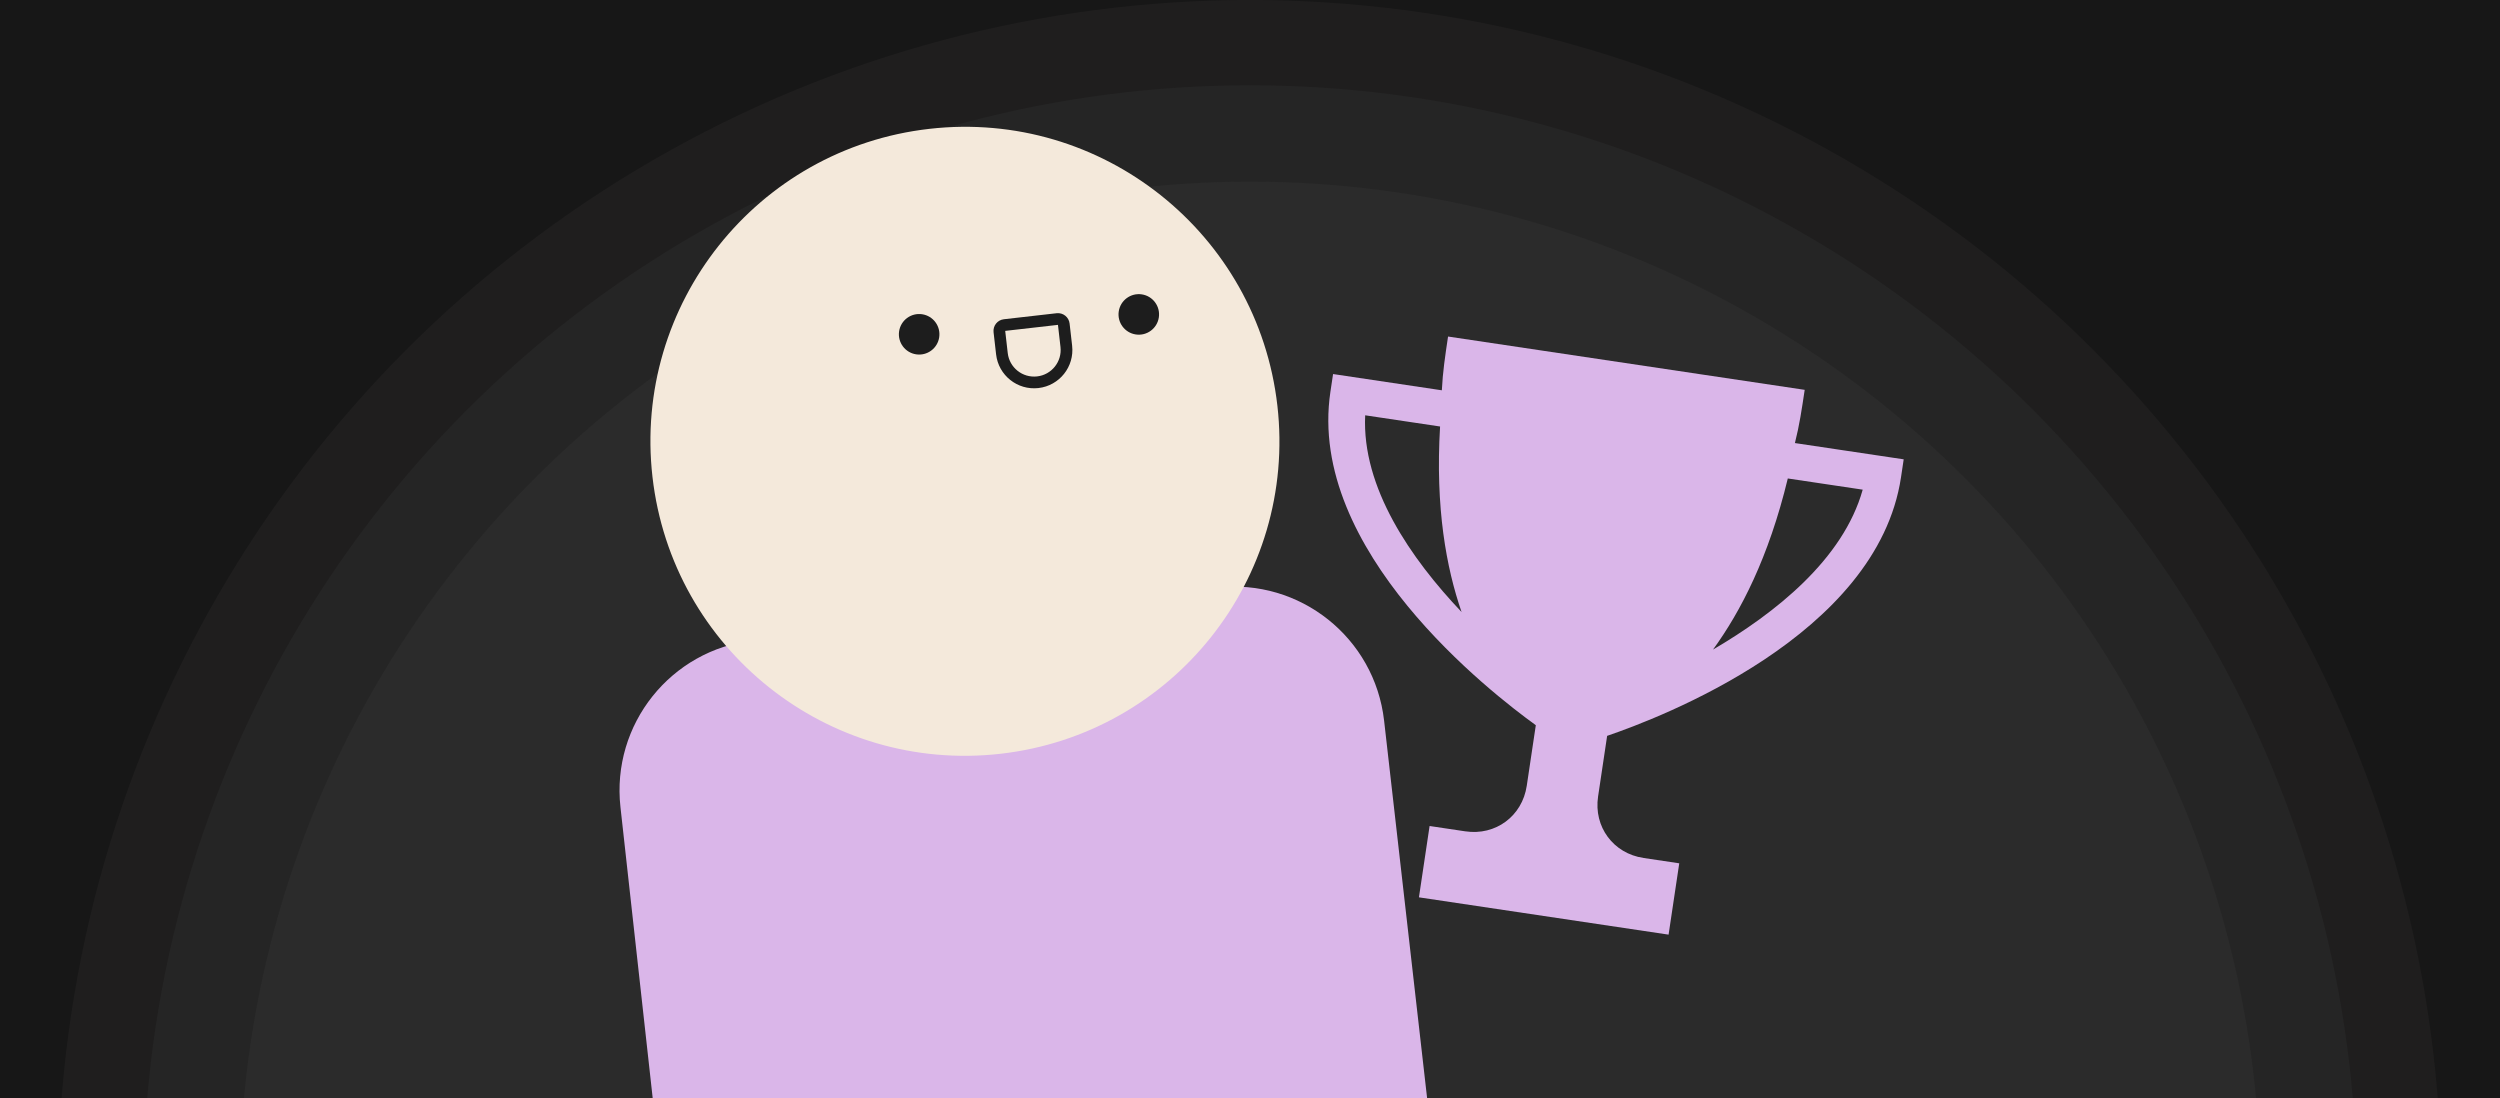 <svg width="3840" height="1687" viewBox="0 0 3840 1687" fill="none" xmlns="http://www.w3.org/2000/svg">
<rect x="0" y="0" width="3840" height="1687" fill="#808080" stroke="none"/>
<g clip-path="url(#clip0_38_17)">
<rect width="3840" height="1687" fill="#171717"/>
<circle cx="1919.5" cy="1830.5" r="1830.5" fill="#1F1E1E"/>
<circle cx="1920" cy="1831" r="1700" fill="#252525"/>
<circle cx="1920" cy="1831" r="1552" fill="#2B2B2B"/>
<path d="M953.019 1239.71C938.941 1112.64 1030.32 998.133 1157.35 983.66L1869.19 902.555C1996.5 888.05 2111.46 979.494 2125.96 1106.8L2279.79 2456.94C2294.28 2584.05 2203.14 2698.89 2076.07 2713.66L1360.2 2796.85C1232.45 2811.7 1116.99 2719.78 1102.83 2591.95L953.019 1239.71Z" fill="#DAB6E9"/>
<circle cx="1482.14" cy="677.853" r="483.04" transform="rotate(-6.5 1482.14 677.853)" fill="#F4E9DB"/>
<circle cx="1411.82" cy="513.472" r="31.136" transform="rotate(8.5 1411.82 513.472)" fill="#1D1D1D"/>
<circle cx="1749.18" cy="482.939" r="31.136" transform="rotate(8.5 1749.18 482.939)" fill="#1D1D1D"/>
<path d="M1542.98 499.29C1538.04 499.853 1534.5 504.313 1535.06 509.251L1538.94 543.293C1542.05 570.607 1566.71 590.228 1594.03 587.115C1621.34 584.003 1640.96 559.337 1637.85 532.023L1633.97 497.981C1633.41 493.043 1628.95 489.495 1624.01 490.058L1542.98 499.29Z" stroke="#1D1D1D" stroke-width="18" stroke-linejoin="round"/>
<g clip-path="url(#clip1_38_17)">
<path d="M2756.99 680.55C2763.83 653.569 2767.51 628.918 2772.01 598.789L2224.21 516.919C2219.7 547.048 2216.02 571.699 2214.67 599.499L2047.59 574.528L2043.49 601.919C2007.06 845.692 2290.78 1064.51 2359 1113.91L2345.09 1207.03C2338.13 1253.6 2297.2 1283.88 2250.63 1276.92L2195.85 1268.74L2179.48 1378.3L2562.94 1435.61L2579.32 1326.04L2524.54 1317.86C2477.97 1310.9 2447.69 1269.97 2454.65 1223.41L2468.56 1130.28C2548.25 1102.99 2883.55 976.684 2919.98 732.911L2924.07 705.52L2756.99 680.55ZM2096.92 637.905L2211.96 655.098C2204.49 779.991 2221.52 872.143 2244.98 940.053C2167.56 858.478 2091.5 749.104 2096.92 637.905ZM2631.18 997.771C2673.46 939.686 2716.69 856.54 2746.07 734.921L2861.11 752.114C2831.04 859.628 2726.32 941.985 2631.18 997.771Z" fill="#DAB6E9"/>
</g>
</g>
<defs>
<clipPath id="clip0_38_17">
<rect width="3840" height="1687" fill="white"/>
</clipPath>
<clipPath id="clip1_38_17">
<rect width="997" height="997" fill="white" transform="translate(2017.37 402) rotate(8.5)"/>
</clipPath>
</defs>
</svg>
